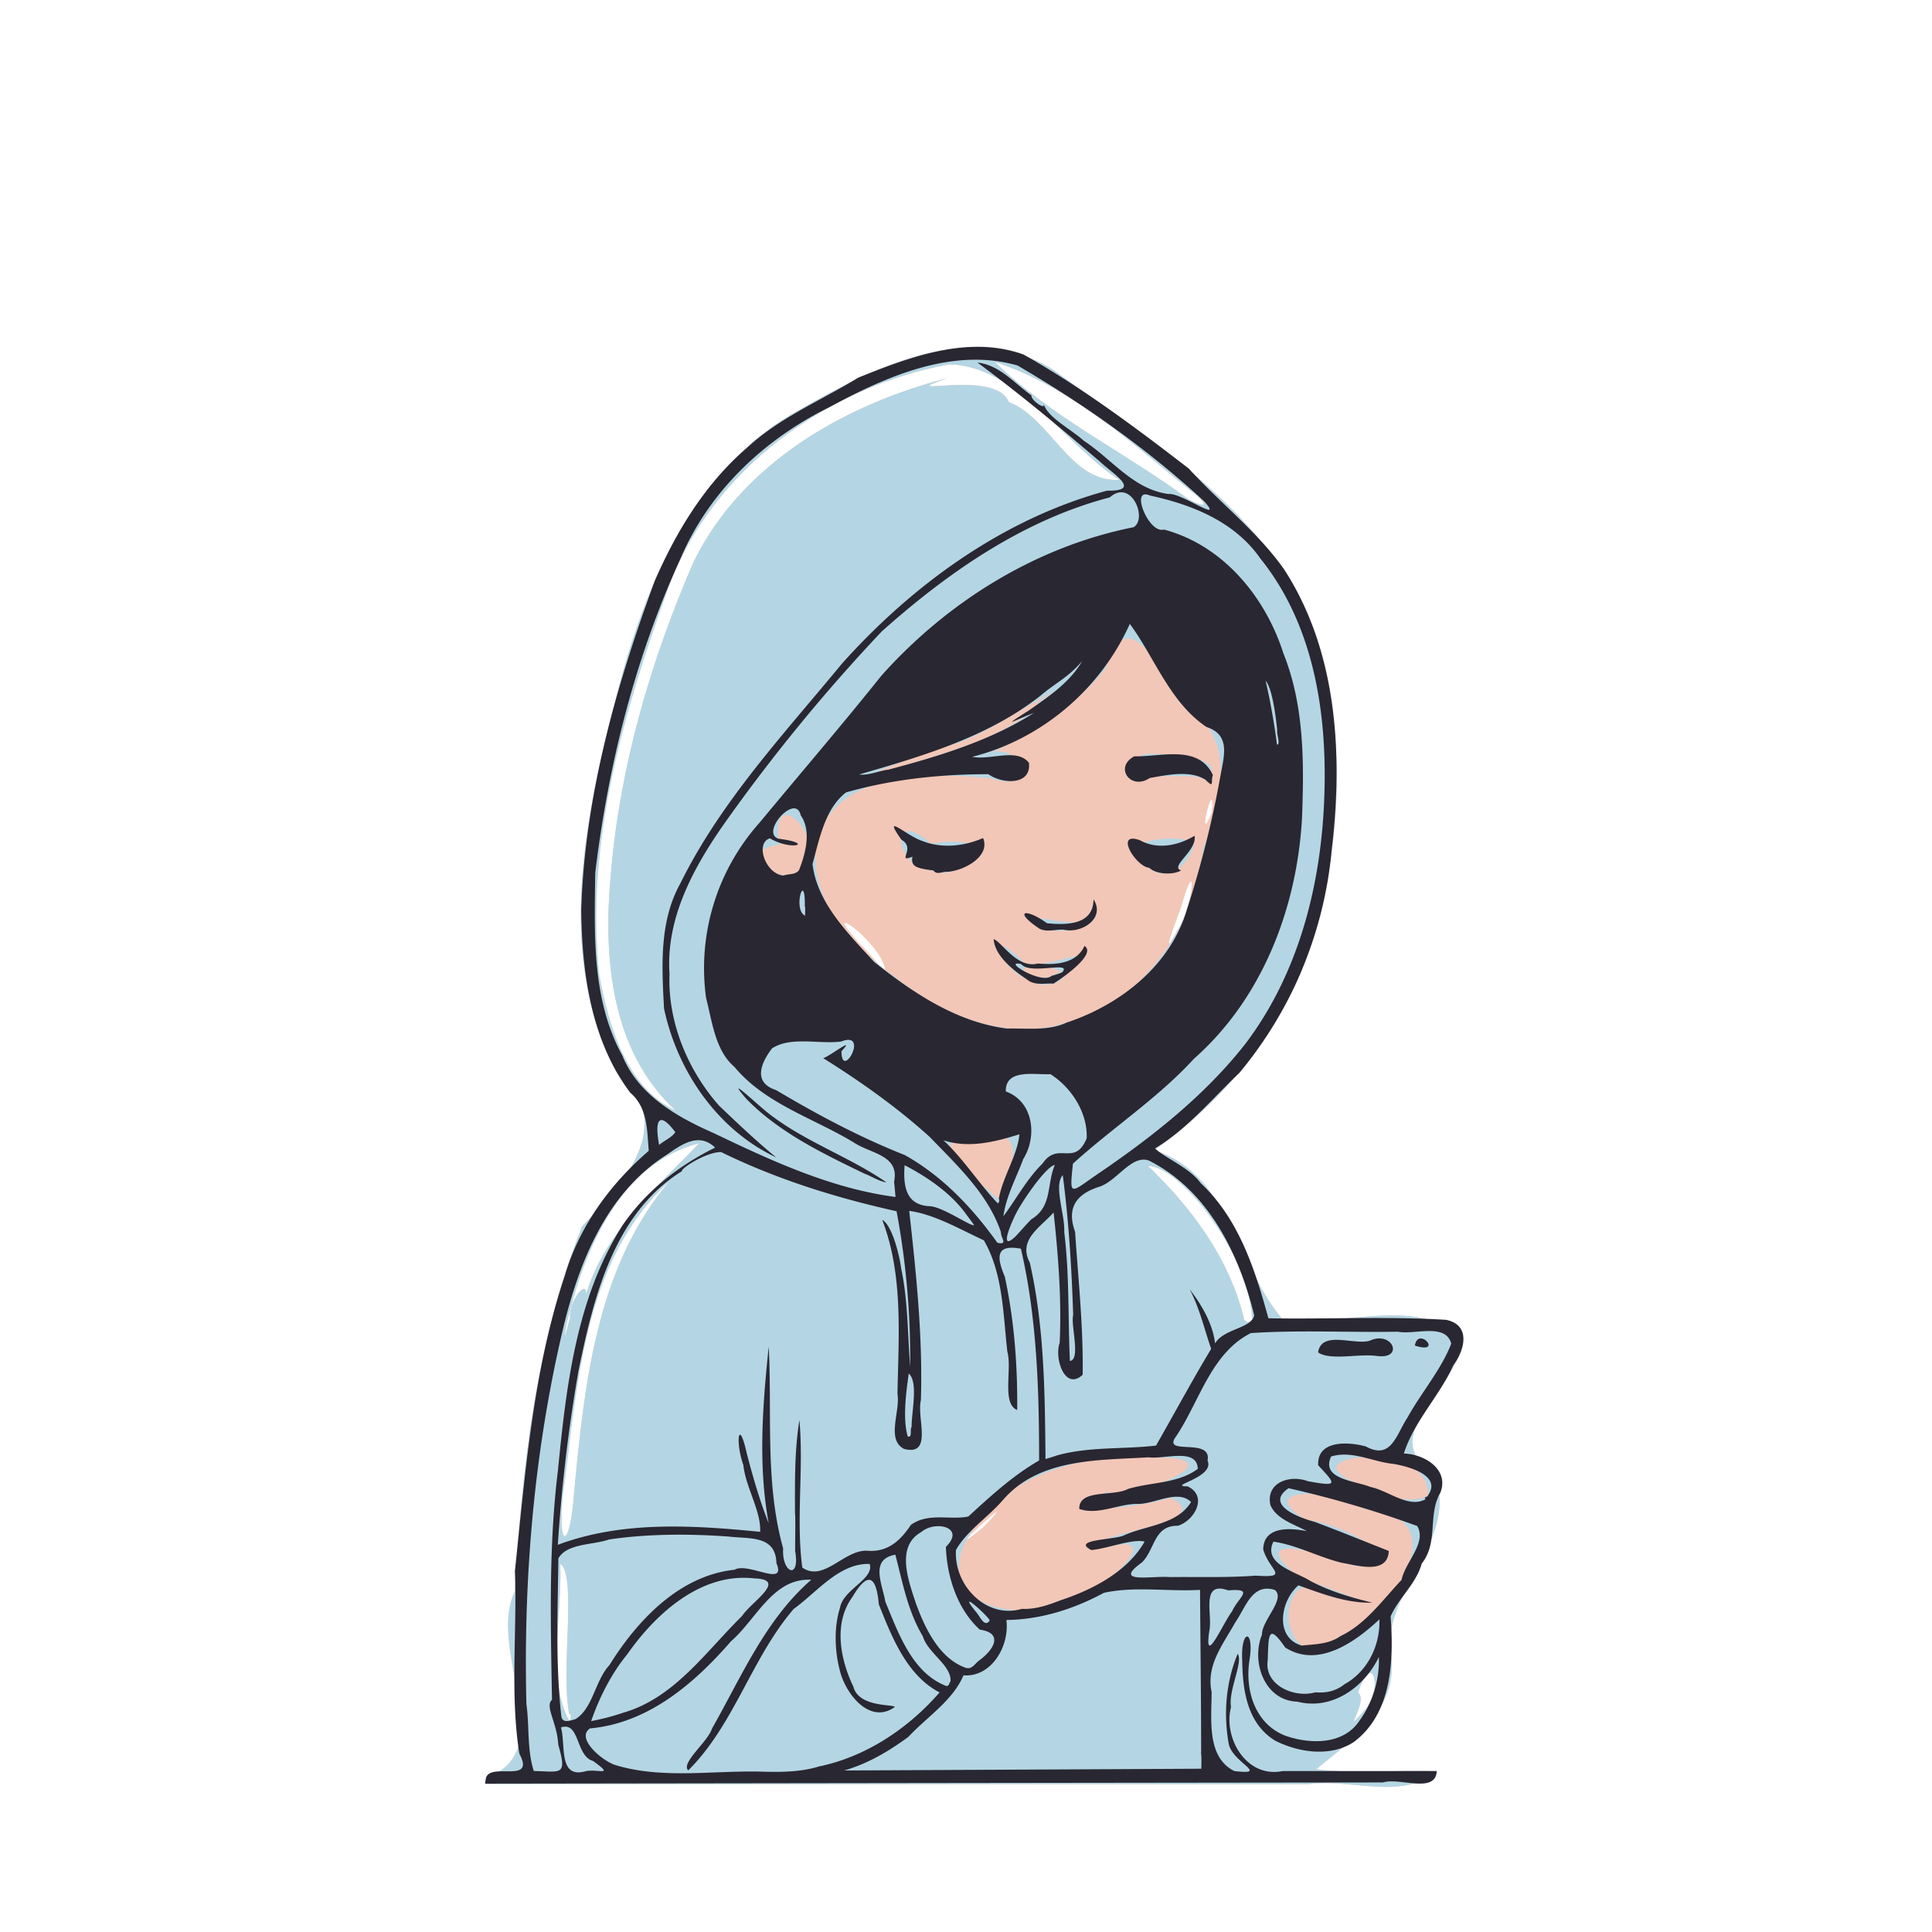<svg xmlns="http://www.w3.org/2000/svg" viewBox="0 0 52.917 52.917" height="200" width="200"><path d="M-1476.54 1153.77c2.076-.73.01-3.506.792-5.107.19-3.387.58-6.837 1.843-10.002 1.119-1.145 2.652-2.801.948-4.218-1.716-3.234-.849-7.059.02-10.413.767-3.006 2.135-6.174 4.987-7.735 2.043-1.176 4.675-2.494 6.937-1.1 2.757 2.016 6.038 3.959 7.22 7.362.902 2.962.662 6.25-.417 9.132-.841 1.97-2.286 3.652-4.024 4.89 2.082.663 2.257 3.178 3.516 4.632 1.548.253 3.993-.744 4.908.67-.185 1.292-2.403 2.513-.738 3.594.638 1.786-1.32 3.058-1.233 4.766.345 1.656-1.093 2.502-2.016 3.289 1.051.146 2.169.014 3.252.058-.873.816-2.328.183-3.482.354h-22.538c.03-.051 0-.12.026-.172zm24.03-1.813c.58-.568.25-1.751-.14-.527.297.26-.5 1.246.14.527zm-21.75.056c-.239-1.173.22-3.782-.244-4.108.05 1.39-.372 3.185.247 4.306.05-.027.068-.198 0-.198zm.13-6.02c.283-2.973.604-6.2 2.618-8.57-2.411 2.196-2.52 5.69-2.934 8.7-.119 1.509.228 1.256.316-.13zm11.342.774c.999-1.06-1.543 1.28-.143.146zm-11.45-5.606c-.036-.566.69-1.309.35-.245.35-1.919 2.126-3.412 3.188-4.53-2.182.548-3.16 2.958-3.633 4.947-.117.656 0 .204.096-.172zm18.68.1c-.01-1.708-1.896-4.228-2.85-4.254 1.216 1.172 2.244 2.554 2.638 4.22l.094.07zm-15.787-5.77c-1.784-1.65-1.986-4.204-1.775-6.477.248-2.956 1.094-5.859 2.276-8.57 1.327-2.688 4.12-4.282 6.924-5.009-1.591.576 1.342-.29 1.7.65 1.166.458 1.669 2.205 3.026 2.133-1.528-1.002-2.797-3.128-4.668-3.166-3.342.625-6.504 2.877-7.69 6.142-1.217 3.374-2.28 6.98-1.884 10.602.258 1.36.73 3.062 2.09 3.695zm5.715-3.96c-.245-.775-1.873-1.901-.613-.547.072.028.75.9.613.548zm8.023-.981c.461-.627.549-2.225.121-.669-.099.277-.646 1.694-.121.669zm.95-3.226c.093-1.166-.453 1.106 0 0zm-.602-8.828c-1.653-1.34-3.281-2.839-5.344-3.511 1.557 1.525 3.571 2.476 5.31 3.767.66.334.422.035.034-.256z" style="fill:#f2c7b8;stroke-width:1" transform="translate(1489.85 -1105.073)"/><path d="M-1476.54 1153.77c2.076-.73.01-3.506.792-5.107.19-3.387.58-6.837 1.843-10.002 1.119-1.145 2.652-2.801.948-4.218-1.716-3.234-.849-7.059.02-10.413.767-3.006 2.135-6.174 4.987-7.735 2.043-1.176 4.675-2.494 6.937-1.1 2.757 2.016 6.038 3.959 7.22 7.362.902 2.962.662 6.25-.417 9.132-.841 1.97-2.286 3.652-4.024 4.89 2.082.663 2.257 3.178 3.516 4.632 1.548.253 3.993-.744 4.908.67-.185 1.292-2.403 2.513-.738 3.594.638 1.786-1.32 3.058-1.233 4.766.345 1.656-1.093 2.502-2.016 3.289 1.051.146 2.169.014 3.252.058-.873.816-2.328.183-3.482.354h-22.538c.029-.051 0-.12.026-.172zm24.03-1.813c.58-.568.25-1.751-.14-.527.297.26-.5 1.246.14.527zm-21.75.056c-.239-1.173.22-3.782-.244-4.108.05 1.39-.372 3.185.247 4.306.05-.027.068-.198 0-.198zm21.129-2.13c1.403-.613 3.3-3.3.62-3.485-.572-.532-3.13-.663-1.571.312.723-.01 3.171 1.173 1.35 1.26-.613-.281-3.076-1.026-1.668.206.486.295 2.833.998 1.106.646-1.792-1.387-1.613 2.576.163 1.058zm-7.678-.976c.81.134 3.2-2.006 1.227-1.445-.9-.366 3.289-.62 1.784-1.374-.561.24-3.33.573-1.755-.145.81.19 3.562-.914 1.491-.95-2.023-.142-4.38.388-5.367 2.359-.787 1.67 1.506 2.211 2.62 1.555zm-13.32-2.914c.282-2.973.603-6.2 2.617-8.57-2.411 2.196-2.52 5.69-2.934 8.7-.119 1.509.228 1.256.316-.13zm23.385.046c.135-1.64-4.267-1.1-1.682-.247.518.207 1.132.526 1.682.247zm-23.493-4.878c-.038-.566.689-1.309.35-.245.35-1.92 2.125-3.412 3.188-4.53-2.183.547-3.16 2.957-3.634 4.946-.117.656 0 .204.096-.171zm18.679.1c-.01-1.708-1.896-4.228-2.85-4.255 1.216 1.173 2.244 2.554 2.638 4.22l.094.07zm-6.938-3.343c.52-.941.73-2.285-.754-1.533-1.563-.42.595 1.432.754 1.533zm-8.85-2.427c-1.783-1.651-1.985-4.204-1.774-6.478.248-2.956 1.094-5.858 2.276-8.569 1.327-2.689 4.12-4.282 6.924-5.01-1.591.577 1.342-.29 1.7.652 1.166.457 1.668 2.204 3.026 2.132-1.528-1.003-2.797-3.128-4.668-3.166-3.342.625-6.504 2.877-7.69 6.141-1.217 3.375-2.28 6.98-1.884 10.603.258 1.36.73 3.062 2.09 3.695zm10.71-2.409c2.135-.576 3.515-2.631 3.736-4.758.602-1.443.924-3.208-.667-4.036-.462-.852-1.431-2.85-2.007-.902-.899 1.105-2.14 1.903-3.45 2.434 1.082-.703 1.774 1.053.31.571-1.652-.164-4.294-.246-4.78 1.78-.257 1.973 1.592 3.324 3.046 4.289 1.13.67 2.525 1.044 3.811.622zm-1.088-1.184c-.84-.395-1.054-1.493-.098-.472.638.292 2.48-.776 1.125.383-.245.317-.72.273-1.027.09zm.968-.194c-.683-.393-1.757-.043-.454.156.161-.029.285-.157.454-.156zm-.618-1.191c-1-.853 1.867.563 1.476-.807.424.905-.955.933-1.476.807zm-2.91-1.598c-1.086-.042-1.246-1.813-.06-.726.79-.213 2.074.103.773.68-.222.078-.487.181-.713.046zm5.914-.071c-1.475-.737 1.045-1.008 1.221-.638-.098.512-.735 1.068-1.221.638zm1.534-2.416c-.508-.316-3.03.315-1.681-.702.34-.023 2.46.023 1.681.702zm-11.129 2.478c.978-.635-.734-2.486-.565-.861 1.226.14-1.464.058-.18.856.19.213.55.186.745.01zm2.61-2.794c1.514-.415 3.396-.999 3.934-1.792 1.475-1.085-1.67 1.124-2.515 1.178-.177.076-2.921 1.02-1.419.614zm8.096-7.616c-1.654-1.34-3.281-2.839-5.344-3.511 1.557 1.525 3.571 2.476 5.31 3.767.66.334.422.035.034-.256z" style="fill:#b4d6e4;stroke-width:1" transform="translate(1489.85 -1105.073)"/><path d="M-1476.539 1153.77c.126-.441 1.366.18.914-.665-.26-1.648-.058-3.334-.122-4.998.287-2.716.496-5.488 1.366-8.091.397-1.355 1.241-2.508 2.3-3.422-.048-.577-.028-1.18-.506-1.592-1.071-1.42-1.325-3.279-1.343-5.011.097-3.103.947-6.122 2.017-9.014.595-1.363 1.377-2.65 2.514-3.629.887-.834 2.035-1.302 3.058-1.932 1.415-.567 3.014-1.174 4.523-.634 1.597.899 3.08 2.007 4.53 3.126.848.935 1.881 1.727 2.607 2.756 1.464 2.253 1.614 5.074 1.308 7.67a11.132 11.132 0 0 1-2.528 6.122c-.75.715-1.418 1.53-2.314 2.072.288.272.945.525 1.252.952 1.042.97 1.488 2.363 1.854 3.7 1.619.029 3.265-.057 4.867.043.684.14.515.822.199 1.242-.378.845-1.074 1.531-1.356 2.42.566.015 1.249.436 1 1.072-.352.606-.048 1.365-.51 1.94-.152.558-.642.956-.852 1.45.088 1.2.042 2.652-1.008 3.439-.636.42-1.516.289-2.157-.038-.764-.47-.89-1.374-.9-2.2-.046-.873.345-.871.195.022-.12.818.166 1.734.998 2.048.675.232 1.587.252 2.028-.429.358-.497.542-1.12.522-1.731-.399.83-1.287 1.468-2.232 1.223-.9-.025-1.273-1.09-.97-1.834-.01-.386.658-.98.351-1.226-.624-.195-.795.483-1.083.89-.334.603-.803 1.172-.647 1.905 0 .741-.146 1.783.622 2.166.992.117-.069-.237-.155-.755-.144-.809-.077-1.681.247-2.456.158.227-.26.997-.183 1.459-.22.861.434 1.955 1.413 1.752h4.223c-.032.632-1.016.17-1.474.312-8.197.01-16.393.02-24.59.032 0-.053.019-.104.022-.157zm9.119-.314c1.287-.264 2.448-1.042 3.305-2.028-.896-.462-1.308-1.517-1.663-2.409-.073-.793-.3-.923-.728-.2-.521.714-.331 1.702.03 2.452.145.573 1.11.476 1.134.556-.692.5-1.366-.381-1.51-1.02-.138-.529-.156-1.186.01-1.698.084-.504.946-.787.812-1.2-.833-.027-1.442.773-2.08 1.232-1.158 1.346-1.626 3.168-2.889 4.422-.213-.202.533-.774.653-1.15.807-1.418 1.459-2.979 2.716-4.07-1.046-.061-1.507 1.09-2.198 1.684-1.004 1.158-2.27 2.244-3.86 2.386-.407.268.338.892.688 1.003 1.321.403 2.754.133 4.122.185.495.01.983 0 1.46-.145zm-7.139-.594c-.033-.625-.376-1.047-.172-1.233-.037-2.102-.094-4.204.164-6.295.227-2.3.503-4.723 1.774-6.708.633-.922 1.529-1.63 2.53-2.12-.445-.43-.92-.086-1.326.196-1.674 1.058-2.43 3.013-2.862 4.861-.778 3.33-1.065 6.772-.981 10.185.086.607.014 1.25.203 1.833.745.012.92.15.67-.72zm.952.443c-.48-.133-.358-1.096-.879-.917.14.468-.087 1.428.695 1.193.347-.055.775.152.184-.276zm16.656-.237c0-1.483-.021-2.966-.03-4.449-.873.051-1.791-.104-2.634.081-.821.445-1.734.734-2.671.744.094.7-.4 1.574-1.174 1.516-.295.695-1.003 1.14-1.51 1.686-.54.396-1.111.735-1.76.92l9.784-.048c0-.147.01-.314-.01-.45zm-17.134-.91c.475-.293.532-1.051.928-1.48.766-1.228 1.916-2.45 3.425-2.61.371-.218 1.433.495 1.148-.18-.02-.78-.75-.659-1.328-.731-1.079-.075-2.19-.076-3.257.082-.446.157-1.144.1-1.387.516-.018 1.428-.08 2.883.077 4.294.012.246.24.151.395.11zm1.289-.17c1.41-.396 2.274-1.675 3.274-2.657.246-.383 1.264-.999.332-1.026-1.454-.167-2.697.96-3.479 2.078-.44.538-.767 1.187-.989 1.83a6.11 6.11 0 0 0 .862-.224zm19.773-.785c.632-.35.979-1.064.954-1.776-.662.623-1.679 1.345-2.578.772-.473-.686-.457-.347-.48.343-.107.686.723 1.048 1.3.884.312.021.556-.03.804-.223zm-10.792-.082c.029-.433-.621-.767-.76-1.233-.412-.684-.555-1.482-.752-2.232-.712.125-.352.808-.275 1.284.356.856.727 1.927 1.636 2.298.106.055.11-.061.15-.117zm.804-.583c.425-.32.615-.743-.001-.829-.616-.557-.904-1.454-.93-2.268.552-.546-.301-.73-.672-.407-.713.397-.351 1.34-.15 1.954.25.687.645 1.513 1.366 1.766.18.058.262-.14.387-.215zm6.8-1.905c-.768-.274-.42.674-.515 1.104-.156 1.044.373-.213.623-.53.164-.383.644-.637-.107-.574zm3.08 1.25c.687-.325 1.161-1 1.67-1.538.097-.488.7-1.014.428-1.475a29 29 0 0 0-3.524-1.035c-.663.456.29.809.712.92.682.256 1.356.53 2.033.798-.028.657-.855.397-1.287.324-.634-.153-1.222-.483-1.872-.579-.3.612.601.819.99 1.065.54.293 1.125.46 1.717.607-.71.017-1.363-.241-2.022-.474-.49.411-.666 1.429.09 1.649.375-.041.744-.034 1.065-.262zm-9.61-.43c-.107-.178-.924-.901-.378-.232.096.093.235.46.378.233zm1.932-.546c.894-.296 1.838-.786 2.31-1.61-.343-.083-.996.187-1.457.232-.579-.293.66-.28.893-.404.614-.276 1.458-.292 1.837-.913-.381-.364-1.023.083-1.51.052-.515.016-1.058.313-1.553.138-.012-.556.938-.33 1.336-.547.633-.192 1.366-.143 1.91-.55-.014-.586-.922-.256-1.344-.316-1.388.083-3.003.02-3.996 1.173-.403.464-.993.85-1.282 1.362-.07.952.82 1.904 1.8 1.616.378.015.709-.098 1.056-.233zm5.355-.677c.957.061.374-.129.203-.718.01-.635.726-.596 1.196-.501-.306-.174-.833-.318-1-.717-.13-.624.54-.836 1.031-.65.812.145.788.105.279-.436-.036-.695.82-.65 1.305-.517.698.382.83-.323 1.142-.794.375-.68.93-1.32 1.197-2.022-.154-.577-1.004-.234-1.462-.327-1.34.025-2.7-.051-4.026.038-1.084.544-1.403 1.857-2.037 2.813-.444.576.981.019.85.679.214.467-1.137.7-.548.706.557.255.213.925-.262 1.079-.665-.011-.622.646-.99 1.008-.83.595.3.354.762.398.785-.01 1.586.02 2.36-.04zm1.71-6.142c.118-.571.972-.172 1.402-.29.636-.298.967.519.2.414-.499-.068-1.265.133-1.603-.095zm2.647-.16c.091-.546.797.256 0 0zm-16.979 4.607c0-.858-.017-1.717.122-2.566.12 1.342-.096 2.714.078 4.038.583.412 1.144-.489 1.775-.46.556.05.91-.27 1.2-.708.481-.347 1.08-.123 1.574-.23.61-.56 1.218-1.119 1.938-1.534 0-1.94-.06-3.914-.499-5.8-.682-.126-.676.211-.44.768.258 1.197.35 2.425.339 3.65-.43-.175-.135-1.113-.27-1.597-.117-1.024-.117-2.146-.644-3.051-.658-.303-1.35-.712-2.044-.806.189 1.689.375 3.455.32 5.187-.121.476.34 1.535-.458 1.334-.502-.253-.1-1.032-.184-1.509.03-1.589.164-3.26-.418-4.767.253.127.463.903.52 1.333.188.89.175 1.801.246 2.704a21.96 21.96 0 0 0-.372-4.272c-1.655-.368-3.278-.872-4.803-1.62-.384-.015-1.11.444-1.077.523-1.858 1.154-2.419 3.452-2.83 5.456a44.04 44.04 0 0 0-.568 4.777c1.77-.662 3.694-.537 5.541-.356.03-.567-.395-1.212-.46-1.83-.223-.622-.133-1.339.095-.314.164.634.376 1.36.6 1.91-.296-1.582-.167-3.232 0-4.839.095 1.846-.107 3.725.395 5.526-.042.687.473.873.328.07 0-.329.011-.736 0-1.017zm17.332-.495c.4-.554-.516-.797-.93-.87-.572-.053-1.15-.381-1.718-.203-.288.63.67.662 1.071.832.493.096 1.055.6 1.519.336-.073-.062.065-.055.058-.096zm-10.132-1.11c.869-.238 1.796-.158 2.689-.263.505-.883.987-1.779 1.511-2.65-.192-.546-.316-1.118-.59-1.63.33.422.635.949.696 1.48.253-.41.976-.397 1.073-.763-.411-1.692-1.266-3.428-2.884-4.243-.489-.176-.895.602-1.401.73-.62.212-.848.593-.622 1.219.088 1.3.228 2.626.208 3.917-.48.451-.784-.437-.63-.873.056-1.195-.038-2.384-.166-3.572-.358.406-.984.748-.653 1.37.402 1.766.414 3.582.431 5.384.108-.033.254-.076.338-.107zm-4.006-.772c0-.436.189-1.223-.077-1.464-.08.549-.166 1.267-.028 1.723.133.046.053-.201.105-.259zm4.426-3.066c-.041-1.277-.122-2.582-.285-3.833-.258.29.065 1.078.04 1.558.145 1.171.101 2.355.155 3.532.304-.03.018-.983.09-1.257zm-1.98-2.274c-.348-1.035-1.203-1.832-1.952-2.607-.904-.818-1.896-1.518-2.928-2.164.042.074.965-.66.514-.182 0 .829.782-.577-.01-.264-.614.077-1.377-.149-1.893.188-.308.404-.53.934.113 1.142 1.13.672 2.302 1.297 3.525 1.779 1.034.58 1.85 1.445 2.535 2.402.307.067.085-.139.097-.294zm.83-.346c.586-.35.42-.953.647-1.492-.226.045-.77.815-1.003 1.221-.133.224-.582 1.219-.071.736.143-.153.282-.317.428-.465zm-1.784-.144c-.414-.581-1.09-1.034-1.683-1.34-.04.55.02 1.098.695 1.123.369.024 1.138.575 1.21.516l-.222-.3zm2.091-1.381c.43-.635.88.104 1.213-.696.031-.691-.414-1.394-.995-1.757-.42.025-1.238-.16-1.22.474.757.274.869 1.228.477 1.852-.192.519-.467 1.012-.543 1.566.354-.478.65-1.03 1.068-1.44zm-1.196.972c.1-.598.519-1.212.566-1.778-.672.211-1.388.389-2.08.165.547.509.973 1.184 1.463 1.7.069.085.078-.132.05-.087zm-2.867-.479c.155-.726-.63-.766-1.086-1.064-1.108-.677-2.434-1.057-3.287-2.082-.531-.454-.606-1.242-.775-1.884a5.98 5.98 0 0 1 1.465-4.805c1.112-1.343 2.251-2.667 3.34-4.03 1.808-2.022 4.23-3.53 6.904-4.062.39-.232-.061-1.34-.651-.817-2.368.619-4.439 2.058-6.245 3.67a48.195 48.195 0 0 0-4.334 5.293c-.838 1.2-1.585 2.582-1.481 4.09-.053 1.307.494 2.629 1.354 3.604.51.488 1.022.973 1.568 1.422-1.608-.757-2.709-2.364-3.073-4.082-.06-1.156-.135-2.386.454-3.436 1.11-2.246 2.849-4.098 4.429-6.018 1.944-2.164 4.417-3.959 7.248-4.726.967.014.19-.442-.184-.79-1.094-.937-2.204-1.864-3.362-2.72.61.068 1.008.566 1.481.9-.042.112.41.437.33.221.09.374.742.694 1.106 1.024.769.504 1.352 1.327 2.315 1.456.347-.046 1.537.831.984.206-1.552-1.435-3.3-2.665-5.118-3.726-1.785-.512-3.616.31-5.17 1.15-1.765.872-3.278 2.297-4.056 4.128-1.245 2.712-1.983 5.651-2.34 8.61-.023 1.693-.1 3.48.742 5.013.432 1.07 1.484 1.677 2.495 2.12 1.585.76 3.234 1.524 4.987 1.753-.012-.126-.029-.334-.04-.418zm-.815-.223c-1.145-.555-2.35-1.134-3.24-2.057-.63-.73.359.215.63.418.987.767 2.2 1.179 3.218 1.88-.209-.027-.412-.17-.608-.24zm6.347.043c1.507-1.022 2.968-2.164 4.095-3.603 1.48-1.958 2.088-4.42 2.16-6.841.071-2.248-.3-4.637-1.75-6.44-.7-1.01-1.868-1.481-3.032-1.731-.555-.249-.033 1.06.388.932 1.612.43 2.778 1.84 3.27 3.39.576 1.428.569 3.011.51 4.526-.139 2.452-1.087 4.929-2.957 6.577-.991 1.084-2.233 1.89-3.317 2.876-.095.91-.084.81.633.314zm-11.523-1.176c-.427-.573-.578-.374-.444.35.14-.123.338-.197.444-.35zm10.716-3.002c1.481-.49 2.865-1.58 3.305-3.127a27.61 27.61 0 0 0 .908-3.624c.096-.544.292-1.124-.38-1.346-1.004-.67-1.43-1.92-2.101-2.824-.795 1.782-2.417 3.164-4.314 3.64.491.104 1.229-.253 1.552.167.066.627-.734.581-1.112.31-1.315 0-2.638.139-3.898.499-.575.441-.729 1.276-.918 1.96.124 1.072.984 1.91 1.687 2.682 1.063.847 2.262 1.651 3.636 1.826.553-.013 1.132.072 1.635-.163zm-1.087-1.184c-.37-.248-.876-.638-.91-1.102.22.07.647.82 1.211.667.475.042 1.048.014 1.278-.482.333.222-.57.856-.849 1.033-.251-.015-.52.063-.73-.116zm.968-.195c.284-.322-.869.082-1.123-.222-.556-.13.56.573.83.321.1-.028.2-.055.293-.099zm-.618-1.19c-.73-.484-.402-.588.202-.153.532.052 1.267.054 1.274-.654.335.524-.335.949-.822.83-.216-.01-.46.075-.654-.024zm-2.91-1.598c-.468-.06-.625-.106-.575-.377-.458.178.113-.23-.3-.464-.552-.78.13-.11.575.035.54.21 1.14.144 1.66-.082.213.507-.542.906-.99.925-.129-.01-.274.096-.37-.037zm5.914-.071c-.384-.04-.964-1.016-.256-.756.479.265 1.046.146 1.495-.124.073.414-.689.84-.37.95-.203.125-.664.117-.87-.07zm1.534-2.416c-.42-.265-1.043-.13-1.525-.045-.514.349-.985-.29-.422-.595.734.018 1.761-.331 2.153.513-.066.19.053.383-.206.126zm-10.97 3.467c.015-1.024-.345.101.01.259-.01-.078.014-.198-.01-.259zm-.159-.989c.17-.431.351-1.066.047-1.501-.134-.625-1.115.469-.612.64 1.018.128.372.344-.233-.01-.42.133-.11.989.376 1.019.136-.052.33-.016.422-.148zm2.438-2.75c1.374-.363 2.812-.798 3.996-1.557-.552.214-.939.44-.144-.064.54-.374 1.132-.776 1.464-1.352-.413.473-.698.57-1.138.943-1.441 1.135-3.235 1.657-4.97 2.16.27.03.542-.102.792-.131zm10.661-1.084c-.046-.419-.14-1.15-.32-1.355.133.564.249 1.246.312 1.75.111.013-.025-.325.01-.395z" style="fill:#292731;stroke-width:1" transform="translate(1489.85 -1105.073)"/></svg>